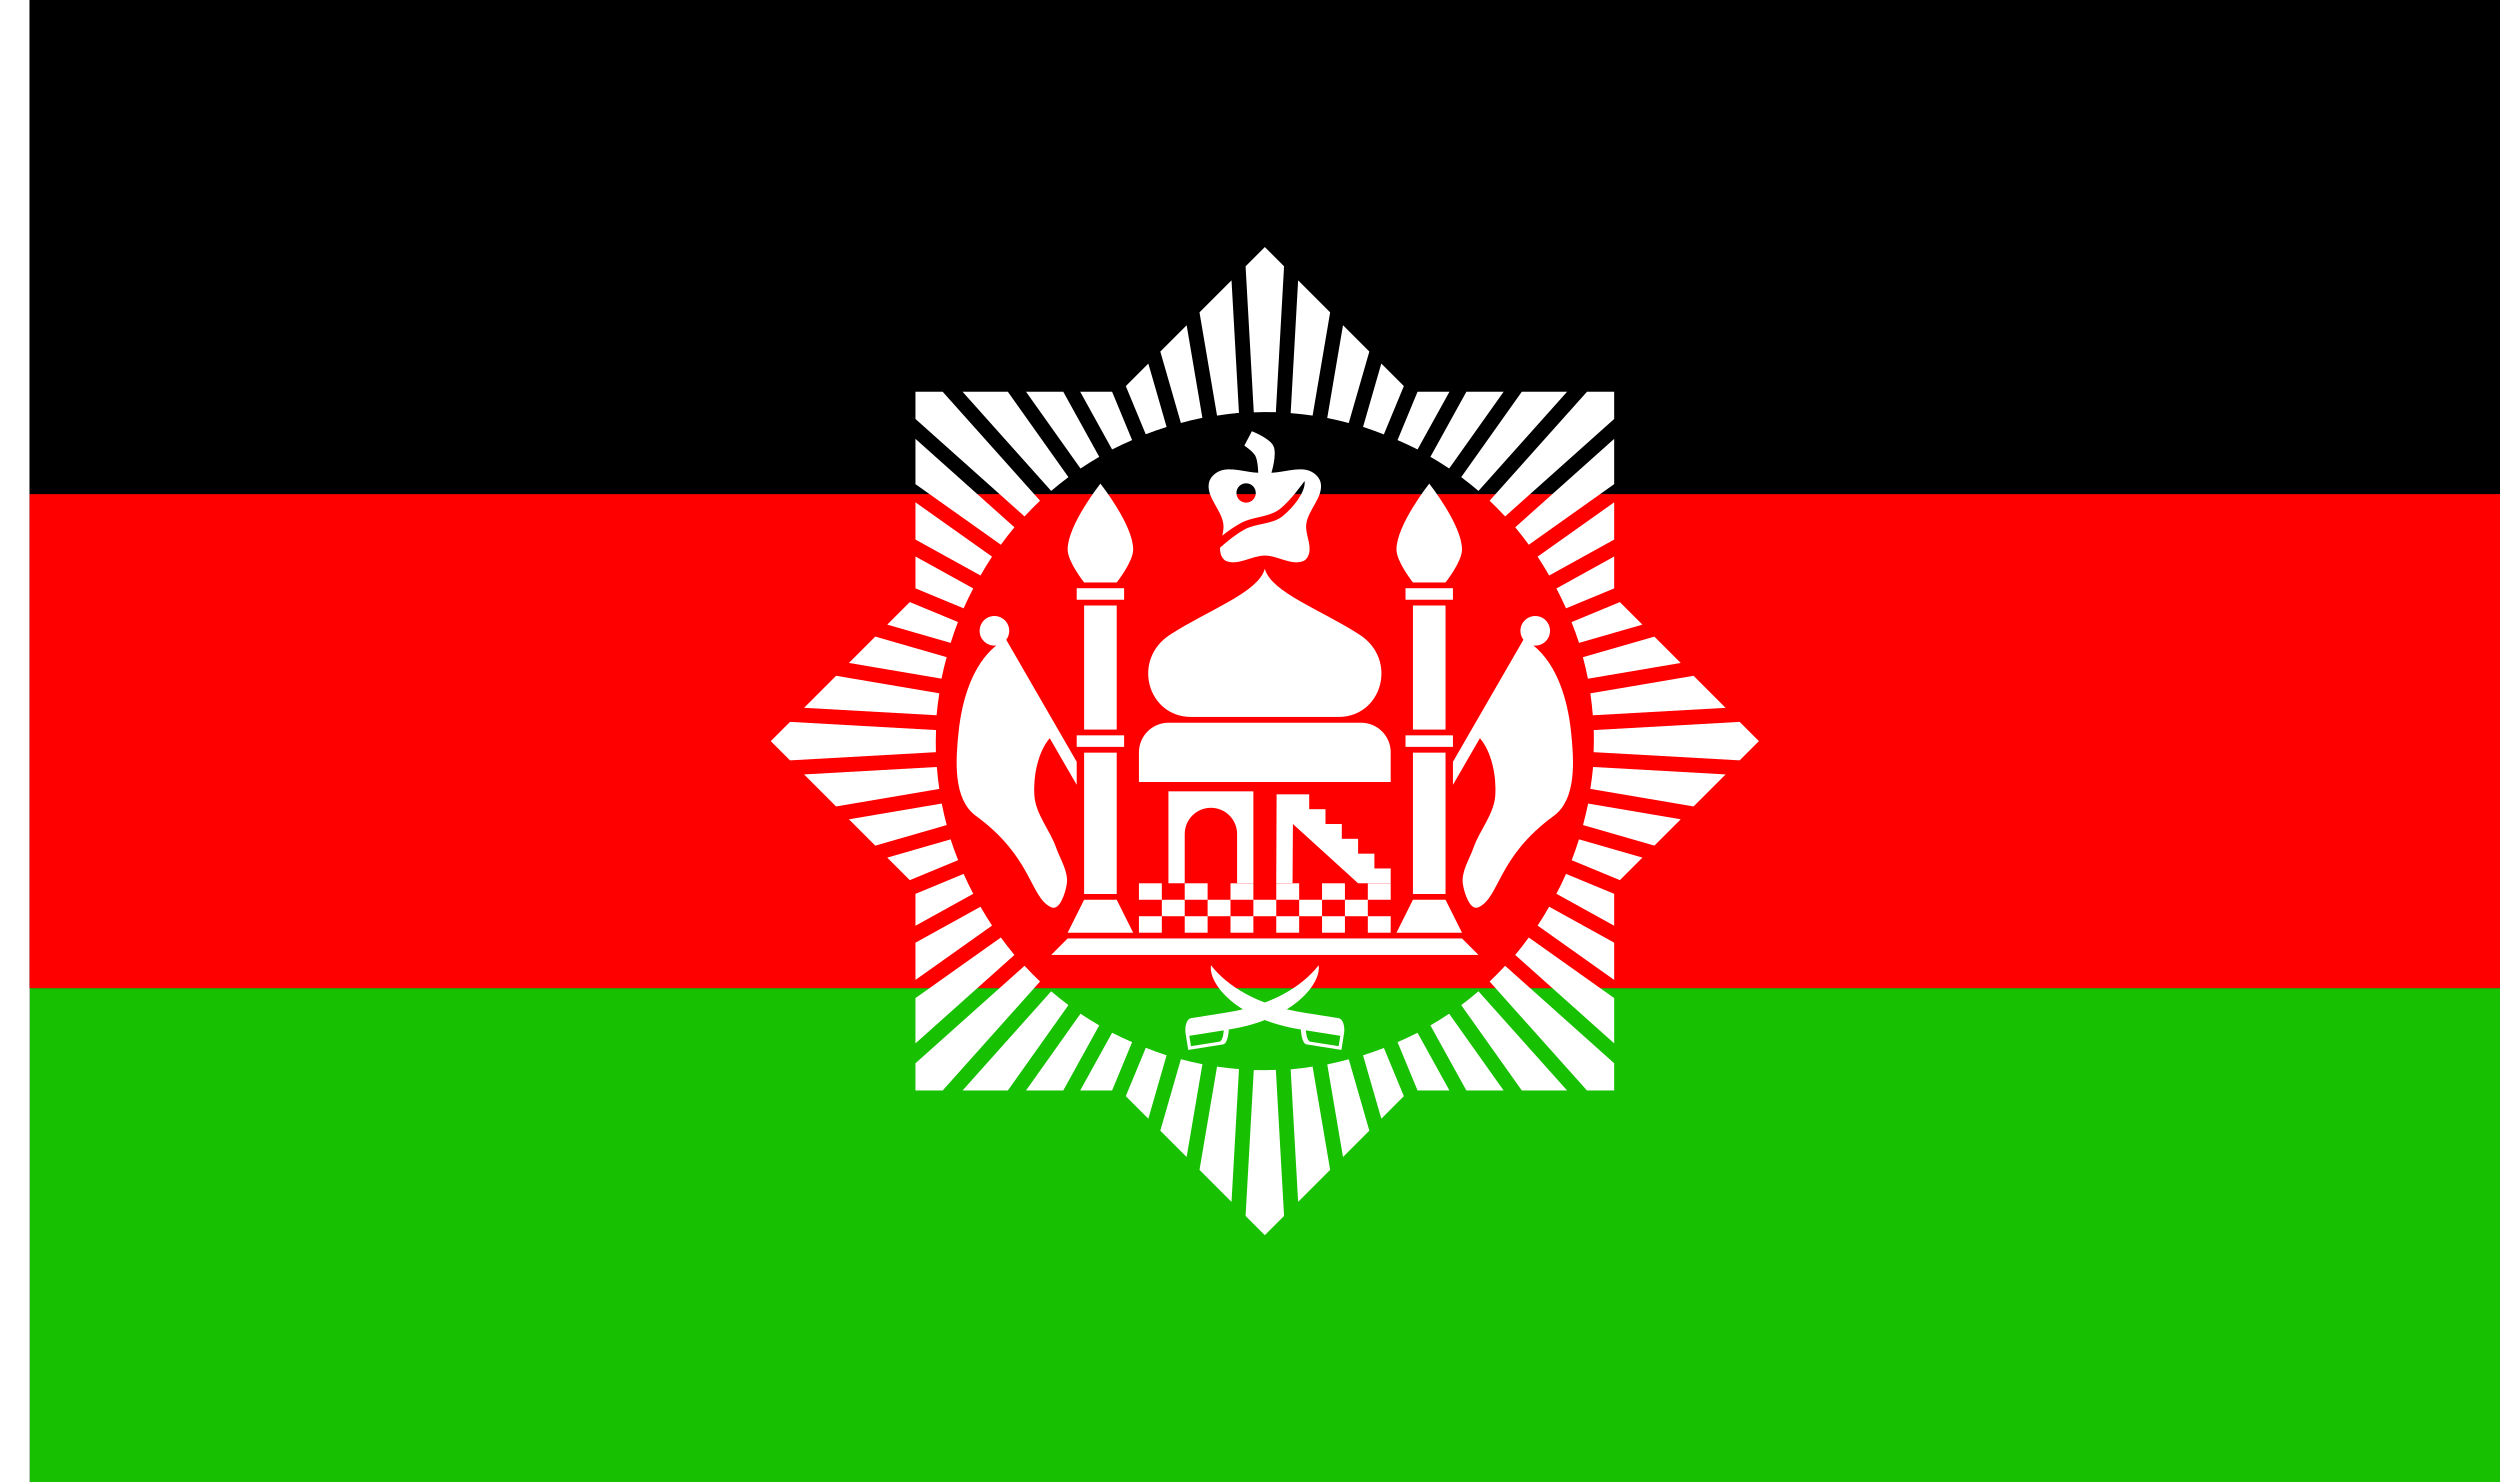 <?xml version="1.0" encoding="UTF-8" standalone="no"?>
<!-- Created with Inkscape (http://www.inkscape.org/) -->

<svg
   xmlns:dc="http://purl.org/dc/elements/1.1/"
   xmlns:cc="http://creativecommons.org/ns#"
   xmlns:rdf="http://www.w3.org/1999/02/22-rdf-syntax-ns#"
   xmlns:svg="http://www.w3.org/2000/svg"
   xmlns="http://www.w3.org/2000/svg"
   xmlns:sodipodi="http://sodipodi.sourceforge.net/DTD/sodipodi-0.dtd"
   xmlns:inkscape="http://www.inkscape.org/namespaces/inkscape"
   width="3036"
   height="1800"
   viewBox="0 0 803.275 476.25"
   version="1.1"
   id="svg8"
   inkscape:export-filename="C:\Users\厂永刄先生\Documents\GXI3CW2\JáÈŭcèŭ\Àfúĥŏ\1929-1.png"
   inkscape:export-xdpi="96"
   inkscape:export-ydpi="96"
   inkscape:version="0.92.4 (5da689c313, 2019-01-14)"
   sodipodi:docname="1928.svg">
  <rect x="0" y="0" width="803.275" height="476.25" fill="#333333" stroke="none"/>
  <defs
     id="defs2" />
  <sodipodi:namedview
     id="base"
     pagecolor="#ffffff"
     bordercolor="#666666"
     borderopacity="1.0"
     inkscape:pageopacity="0.0"
     inkscape:pageshadow="2"
     inkscape:zoom="0.29380764"
     inkscape:cx="1518"
     inkscape:cy="1088.0721"
     inkscape:document-units="px"
     inkscape:current-layer="layer1"
     showgrid="false"
     units="px"
     fit-margin-top="0"
     fit-margin-left="0"
     fit-margin-right="0"
     fit-margin-bottom="0"
     inkscape:showpageshadow="false"
     inkscape:snap-intersection-paths="true"
     inkscape:object-paths="false"
     inkscape:pagecheckerboard="true"
     inkscape:snap-smooth-nodes="false"
     inkscape:window-width="1366"
     inkscape:window-height="745"
     inkscape:window-x="-8"
     inkscape:window-y="-8"
     inkscape:window-maximized="1"
     inkscape:object-nodes="true"
     inkscape:snap-nodes="true"
     showguides="false" />
  <g
     inkscape:label="レイヤー 1"
     inkscape:groupmode="layer"
     id="layer1"
     transform="translate(1064.834,-299.268)">
    <path
       sodipodi:nodetypes="ccccc"
       inkscape:connector-curvature="0"
       id="path830"
       d="m -261.559,775.518 v -158.75 h -793.75 v 158.75 z"
       style="fill:#17c000;fill-opacity:1;stroke:none;stroke-width:0.07;stroke-linecap:butt;stroke-linejoin:miter;stroke-miterlimit:5.333;stroke-dasharray:none;stroke-opacity:1" />
    <g
       id="g1068"
       style="stroke:none;stroke-width:2.381;stroke-miterlimit:4;stroke-dasharray:none;stroke-opacity:1" />
    <path
       sodipodi:nodetypes="ccccc"
       inkscape:connector-curvature="0"
       id="path1079"
       d="m -1064.834,299.268 h 9.525 v 476.25 h -9.525 z"
       style="fill:#ffffff;fill-opacity:1;stroke:none;stroke-width:0.512px;stroke-linecap:butt;stroke-linejoin:miter;stroke-opacity:1" />
    <path
       style="fill:#ff0000;fill-opacity:1;stroke:none;stroke-width:0.07;stroke-linecap:butt;stroke-linejoin:miter;stroke-miterlimit:5.333;stroke-dasharray:none;stroke-opacity:1"
       d="m -261.559,616.768 v -158.75 h -793.75 v 158.75 z"
       id="path843"
       inkscape:connector-curvature="0"
       sodipodi:nodetypes="ccccc" />
    <path
       sodipodi:nodetypes="ccccc"
       inkscape:connector-curvature="0"
       id="path845"
       d="m -261.559,458.018 v -158.75 h -793.75 v 158.75 z"
       style="fill:#000000;fill-opacity:1;stroke:none;stroke-width:0.07;stroke-linecap:butt;stroke-linejoin:miter;stroke-miterlimit:5.333;stroke-dasharray:none;stroke-opacity:1" />
    <g
       id="g1229"
       transform="translate(39.688)">
      <path
         style="opacity:1;fill:#ffffff;fill-opacity:1;fill-rule:evenodd;stroke:none;stroke-width:4.047;stroke-linecap:square;stroke-linejoin:round;stroke-miterlimit:4;stroke-dasharray:none;stroke-dashoffset:0;stroke-opacity:1"
         d="m -758.567,551.451 v -7.409 l -22.644,-39.219 c 1.119,-1.481 1.313,-3.546 0.326,-5.255 -1.315,-2.277 -4.227,-3.058 -6.505,-1.743 -2.277,1.315 -3.058,4.227 -1.743,6.505 0.986,1.708 2.872,2.575 4.713,2.346 -7.717,6.204 -11.035,17.642 -12.085,27.644 -0.964,9.183 -1.875,21.692 5.586,27.132 18.173,13.25 17.292,26.168 24.14,29.327 2.69,1.241 4.537,-4.419 5.005,-7.345 0.647,-4.045 -2.051,-7.943 -3.409,-11.808 -2.006,-5.709 -6.58,-10.72 -6.983,-16.758 -0.422,-6.342 1.209,-14.077 4.935,-18.419 z"
         id="path1174"
         inkscape:connector-curvature="0"
         sodipodi:nodetypes="cccszscsssssscc" />
      <path
         sodipodi:nodetypes="cccccccccccccccccccccccccccccccccccccccccccccccccccccccccccccccccccccccccccccccccccccccccccccccccccccccccccccccccccccccccccccccccccccccccccccccccccccccccccccccccccccccccccccccccccccccccccccccccccccccccccccccccccccccccccccccccccccccccccccccccccccccccccccccccccccccccccccccccccccccccccccccc"
         inkscape:connector-curvature="0"
         id="path821"
         d="m -698.122,696.143 6.183,-6.183 -2.635,-46.925 c -2.365,0.096 -4.732,0.113 -7.098,0.051 l -2.632,46.875 z m -10.699,-10.699 2.396,-42.666 c -2.359,-0.183 -4.712,-0.445 -7.053,-0.786 l -5.634,33.16 z m 21.399,-0.002 10.291,-10.29 -5.637,-33.173 c -2.338,0.374 -4.687,0.67 -7.045,0.887 z m -35.82,-14.419 5.065,-29.812 c -2.322,-0.46 -4.627,-0.998 -6.913,-1.612 l -6.615,22.962 z m 50.24,-5.3e-4 8.461,-8.461 -6.609,-22.938 c -2.283,0.629 -4.586,1.182 -6.907,1.656 z m -62.55,-12.309 5.866,-20.361 c -2.252,-0.731 -4.479,-1.537 -6.677,-2.417 l -6.434,15.532 z m 74.86,-5.3e-4 7.243,-7.244 -6.41,-15.475 c -2.209,0.854 -4.445,1.634 -6.706,2.337 z m 74.823,-9.067 v -8.744 l -35.044,-31.318 c -1.604,1.74 -3.266,3.426 -4.984,5.055 l 31.284,35.007 z m -15.131,0 -28.475,-31.864 c -1.798,1.539 -3.647,3.017 -5.543,4.432 l 19.464,27.432 z m -20.394,0 -17.499,-24.662 c -1.967,1.316 -3.977,2.566 -6.028,3.748 l 11.559,20.914 z m -17.409,0 -10.249,-18.545 c -2.109,1.076 -4.254,2.08 -6.431,3.012 l 6.434,15.532 z m -108.393,0 6.434,-15.532 c -2.177,-0.932 -4.321,-1.937 -6.431,-3.012 l -10.249,18.545 z m -15.687,0 11.559,-20.914 c -2.051,-1.181 -4.061,-2.431 -6.028,-3.748 l -17.499,24.662 z m -17.807,0 19.464,-27.432 c -1.897,-1.415 -3.746,-2.893 -5.543,-4.432 l -28.475,31.864 z m -20.941,0 31.284,-35.007 c -1.717,-1.629 -3.379,-3.315 -4.984,-5.055 l -35.044,31.318 v 8.744 z m 215.762,-15.132 v -14.553 l -27.443,-19.471 c -1.388,1.918 -2.841,3.789 -4.354,5.609 z m -224.506,0 31.797,-28.415 c -1.514,-1.82 -2.966,-3.691 -4.354,-5.609 l -27.443,19.471 z m 224.506,-20.393 v -11.966 l -20.893,-11.547 c -1.169,2.059 -2.408,4.079 -3.712,6.055 z m -224.506,0 24.605,-17.458 c -1.305,-1.976 -2.543,-3.996 -3.712,-6.055 l -20.893,11.547 z m 224.506,-17.409 v -10.244 l -15.475,-6.41 c -0.958,2.165 -1.988,4.298 -3.089,6.394 z m -224.506,0 18.564,-10.26 c -1.101,-2.096 -2.131,-4.229 -3.089,-6.394 l -15.475,6.41 z m -1.822,-14.644 15.532,-6.434 c -0.88,-2.198 -1.686,-4.425 -2.417,-6.677 l -20.36,5.866 z m 228.151,-10e-4 7.244,-7.243 -20.382,-5.872 c -0.704,2.261 -1.483,4.497 -2.337,6.706 z m -239.243,-11.092 22.962,-6.615 c -0.615,-2.285 -1.152,-4.591 -1.612,-6.913 l -29.812,5.065 z m 250.336,-5.3e-4 8.461,-8.461 -29.743,-5.054 c -0.475,2.32 -1.027,4.624 -1.656,6.907 z m 12.591,-12.59 10.29,-10.291 -42.576,-2.391 c -0.217,2.358 -0.513,4.707 -0.887,7.045 z m -275.518,0 33.16,-5.634 c -0.341,-2.342 -0.603,-4.694 -0.786,-7.053 l -42.666,2.396 z m -14.808,-14.808 46.875,-2.632 c -0.063,-2.366 -0.046,-4.733 0.05,-7.098 l -46.925,-2.635 -6.183,6.183 z m 305.134,-4.1e-4 6.183,-6.183 -6.183,-6.183 -46.875,2.632 c 0.063,2.366 0.046,4.733 -0.05,7.098 z m -47.182,-14.486 42.666,-2.396 -10.292,-10.292 -33.16,5.634 c 0.341,2.342 0.603,4.694 0.786,7.053 z m -210.858,-0.006 c 0.217,-2.358 0.513,-4.707 0.887,-7.045 l -33.173,-5.637 -10.291,10.291 z m 209.291,-11.745 29.812,-5.065 -8.463,-8.463 -22.962,6.615 c 0.615,2.285 1.152,4.591 1.612,6.913 z m -207.704,-0.013 c 0.475,-2.32 1.027,-4.624 1.656,-6.907 l -22.938,-6.608 -8.461,8.461 z m 2.948,-11.491 c 0.704,-2.261 1.483,-4.497 2.337,-6.706 l -15.475,-6.41 -7.244,7.244 z m 201.898,-0.006 20.36,-5.866 -7.245,-7.245 -15.532,6.434 c 0.88,2.198 1.686,4.425 2.417,6.677 z m -4.182,-11.101 15.475,-6.41 v -10.244 l -18.564,10.26 c 1.101,2.096 2.131,4.229 3.089,6.394 z m -193.556,0 c 0.958,-2.165 1.988,-4.298 3.089,-6.394 l -18.564,-10.26 v 10.244 z m 188.138,-10.55 20.893,-11.547 V 460.664 l -24.605,17.458 c 1.305,1.976 2.543,3.996 3.712,6.055 z m -182.721,0 c 1.169,-2.059 2.408,-4.079 3.712,-6.055 l -24.605,-17.458 v 11.966 z m 176.171,-9.882 27.443,-19.471 v -14.553 l -31.797,28.415 c 1.514,1.82 2.966,3.691 4.354,5.609 z m -169.621,0 c 1.388,-1.918 2.841,-3.789 4.354,-5.609 l -31.797,-28.415 v 14.553 z m 162.019,-9.095 35.044,-31.318 v -8.744 h -8.744 l -31.284,35.007 c 1.717,1.629 3.379,3.315 4.984,5.055 z m -154.417,0 c 1.604,-1.74 3.266,-3.426 4.984,-5.055 l -31.284,-35.007 h -8.744 v 8.744 z m 145.856,-8.198 28.475,-31.864 h -14.555 l -19.464,27.432 c 1.897,1.415 3.746,2.893 5.543,4.432 z m -137.294,0 c 1.798,-1.539 3.647,-3.017 5.543,-4.432 l -19.464,-27.432 h -14.555 z m 127.877,-7.202 17.499,-24.662 h -11.968 l -11.559,20.915 c 2.051,1.181 4.061,2.431 6.028,3.748 z m -118.46,0 c 1.967,-1.316 3.977,-2.566 6.028,-3.748 l -11.559,-20.915 h -11.968 z m 108.3,-6.117 10.249,-18.545 h -10.246 l -6.434,15.532 c 2.177,0.932 4.321,1.937 6.431,3.012 z m -98.141,0 c 2.109,-1.076 4.254,-2.08 6.431,-3.012 l -6.434,-15.532 h -10.246 z m 87.311,-4.834 6.434,-15.532 -7.245,-7.245 -5.866,20.361 c 2.252,0.731 4.479,1.537 6.677,2.417 z m -76.505,-0.058 c 2.209,-0.854 4.445,-1.634 6.706,-2.337 l -5.872,-20.382 -7.243,7.244 z m 65.231,-3.605 6.615,-22.962 -8.463,-8.462 -5.065,29.812 c 2.322,0.46 4.627,0.998 6.913,1.612 z m -53.94,-0.024 c 2.283,-0.629 4.587,-1.182 6.907,-1.656 l -5.053,-29.743 -8.461,8.461 z m 11.619,-2.356 c 2.338,-0.374 4.687,-0.67 7.045,-0.887 l -2.391,-42.577 -10.291,10.291 z m 30.711,-0.013 5.634,-33.16 -10.292,-10.292 -2.396,42.666 c 2.359,0.183 4.712,0.445 7.053,0.786 z m -18.904,-1.043 c 2.365,-0.096 4.732,-0.113 7.098,-0.05 l 2.632,-46.875 -6.183,-6.183 -6.183,6.183 z"
         style="fill:#ffffff;fill-opacity:1;stroke:none;stroke-width:0.265px;stroke-linecap:butt;stroke-linejoin:miter;stroke-opacity:1" />
      <path
         style="fill:#ffffff;fill-opacity:1;stroke:none;stroke-width:0.265px;stroke-linecap:butt;stroke-linejoin:miter;stroke-opacity:1"
         d="m -761.477,600.807 h 126.711 l 5.292,5.292 h -137.294 z"
         id="path1033"
         inkscape:connector-curvature="0"
         sodipodi:nodetypes="ccccc" />
      <path
         sodipodi:nodetypes="ccccc"
         inkscape:connector-curvature="0"
         id="path1037"
         d="m -756.186,588.371 h 10.473 l 5.292,10.583 h -21.056 z"
         style="fill:#ffffff;fill-opacity:1;stroke:none;stroke-width:0.265px;stroke-linecap:butt;stroke-linejoin:miter;stroke-opacity:1" />
      <path
         style="fill:#ffffff;fill-opacity:1;stroke:none;stroke-width:0.265px;stroke-linecap:butt;stroke-linejoin:miter;stroke-opacity:1"
         d="m -756.186,486.415 h 10.473 c 0,0 5.288,-6.639 5.292,-10.583 0.008,-7.88 -10.528,-21.167 -10.528,-21.167 0,0 -10.536,13.287 -10.528,21.167 0.004,3.944 5.292,10.583 5.292,10.583 z"
         id="path1057"
         inkscape:connector-curvature="0"
         sodipodi:nodetypes="ccacac" />
      <path
         sodipodi:nodetypes="ccccc"
         inkscape:connector-curvature="0"
         id="path1069"
         d="m -758.567,491.971 h 15.236 v -3.704 h -15.236 z"
         style="fill:#ffffff;fill-opacity:1;stroke:none;stroke-width:0.265px;stroke-linecap:butt;stroke-linejoin:miter;stroke-opacity:1" />
      <path
         style="fill:#ffffff;fill-opacity:1;stroke:none;stroke-width:0.265px;stroke-linecap:butt;stroke-linejoin:miter;stroke-opacity:1"
         d="m -758.567,539.245 h 15.236 v -3.704 h -15.236 z"
         id="path1073"
         inkscape:connector-curvature="0"
         sodipodi:nodetypes="ccccc" />
      <path
         sodipodi:nodetypes="ccccc"
         inkscape:connector-curvature="0"
         id="path1077"
         d="m -756.186,533.688 h 10.473 v -39.865 h -10.473 z"
         style="fill:#ffffff;fill-opacity:1;stroke:none;stroke-width:0.265px;stroke-linecap:butt;stroke-linejoin:miter;stroke-opacity:1" />
      <path
         style="fill:#ffffff;fill-opacity:1;stroke:none;stroke-width:0.265px;stroke-linecap:butt;stroke-linejoin:miter;stroke-opacity:1"
         d="m -756.186,586.519 h 10.473 v -45.422 h -10.473 z"
         id="path1086"
         inkscape:connector-curvature="0"
         sodipodi:nodetypes="ccccc" />
      <path
         style="fill:#ffffff;fill-opacity:1;stroke:none;stroke-width:0.265px;stroke-linecap:butt;stroke-linejoin:miter;stroke-opacity:1"
         d="m -640.058,588.371 h -10.473 l -5.292,10.583 h 21.056 z"
         id="path1088"
         inkscape:connector-curvature="0"
         sodipodi:nodetypes="ccccc" />
      <path
         sodipodi:nodetypes="ccacac"
         inkscape:connector-curvature="0"
         id="path1090"
         d="m -640.058,486.415 h -10.473 c 0,0 -5.288,-6.639 -5.292,-10.583 -0.008,-7.88 10.528,-21.167 10.528,-21.167 0,0 10.536,13.287 10.528,21.167 -0.004,3.944 -5.292,10.583 -5.292,10.583 z"
         style="fill:#ffffff;fill-opacity:1;stroke:none;stroke-width:0.265px;stroke-linecap:butt;stroke-linejoin:miter;stroke-opacity:1" />
      <path
         style="fill:#ffffff;fill-opacity:1;stroke:none;stroke-width:0.265px;stroke-linecap:butt;stroke-linejoin:miter;stroke-opacity:1"
         d="m -637.677,491.971 h -15.236 v -3.704 h 15.236 z"
         id="path1092"
         inkscape:connector-curvature="0"
         sodipodi:nodetypes="ccccc" />
      <path
         sodipodi:nodetypes="ccccc"
         inkscape:connector-curvature="0"
         id="path1094"
         d="m -637.677,539.245 h -15.236 v -3.704 h 15.236 z"
         style="fill:#ffffff;fill-opacity:1;stroke:none;stroke-width:0.265px;stroke-linecap:butt;stroke-linejoin:miter;stroke-opacity:1" />
      <path
         style="fill:#ffffff;fill-opacity:1;stroke:none;stroke-width:0.265px;stroke-linecap:butt;stroke-linejoin:miter;stroke-opacity:1"
         d="m -640.058,533.688 h -10.473 v -39.865 h 10.473 z"
         id="path1096"
         inkscape:connector-curvature="0"
         sodipodi:nodetypes="ccccc" />
      <path
         sodipodi:nodetypes="ccccc"
         inkscape:connector-curvature="0"
         id="path1098"
         d="m -640.058,586.519 h -10.473 v -45.422 h 10.473 z"
         style="fill:#ffffff;fill-opacity:1;stroke:none;stroke-width:0.265px;stroke-linecap:butt;stroke-linejoin:miter;stroke-opacity:1" />
      <path
         sodipodi:nodetypes="czczcc"
         inkscape:connector-curvature="0"
         id="path1100"
         d="m -721.81,529.631 c -14,0 -19.209,-18.405 -6.722,-26.458 12.487,-8.054 28.371,-13.559 30.41,-21.167 2.038,7.608 17.923,13.113 30.41,21.167 12.487,8.054 7.278,26.458 -6.722,26.458 z"
         style="fill:#ffffff;fill-opacity:1;stroke:none;stroke-width:0.689px;stroke-linecap:butt;stroke-linejoin:miter;stroke-opacity:1" />
      <path
         style="fill:#ffffff;fill-opacity:1;stroke:none;stroke-width:0.265px;stroke-linecap:butt;stroke-linejoin:miter;stroke-opacity:1"
         d="m -665.029,583.079 h 7.354 v 5.292 h -80.893 v -5.292 h 7.354 v 15.875 h -7.354 v -5.292 h 80.893 v 5.292 h -7.354 z m -7.354,15.875 h -7.354 v -15.875 h 7.354 z m -14.708,0 h -7.354 v -15.875 h 7.354 z m -14.708,0 h -7.354 v -15.875 h 7.354 z m -14.708,0 h -7.354 v -15.875 h 7.354 z"
         id="path1120"
         inkscape:connector-curvature="0"
         sodipodi:nodetypes="ccccccccccccccccccccccccccccccccc" />
      <path
         style="fill:#ffffff;fill-opacity:1;stroke:none;stroke-width:0.265px;stroke-linecap:butt;stroke-linejoin:miter;stroke-opacity:1"
         d="m -707.035,583.079 h 5.237 v -29.547 h -27.298 v 29.547 h 5.237 l 2e-5,-15.842 c 1e-5,-4.646 3.766,-8.413 8.413,-8.413 4.646,0 8.413,3.766 8.413,8.413 z"
         id="path1124"
         inkscape:connector-curvature="0"
         sodipodi:nodetypes="ccccccsssc" />
      <path
         sodipodi:nodetypes="cccccccccccccccccc"
         inkscape:connector-curvature="0"
         id="path1145"
         d="m -689.095,564.029 20.946,19.05 h 10.473 l 2e-5,-4.763 h -5.237 l 2e-5,-4.763 h -5.237 l 2e-5,-4.763 h -5.237 l 2e-5,-4.763 h -5.237 l 2e-5,-4.763 h -5.237 l 2e-5,-4.763 h -10.473 l -0.114,28.575 h 5.237 z"
         style="fill:#ffffff;fill-opacity:1;stroke:none;stroke-width:0.265px;stroke-linecap:butt;stroke-linejoin:miter;stroke-opacity:1" />
      <path
         sodipodi:nodetypes="sssccss"
         inkscape:connector-curvature="0"
         id="path1155"
         d="m -729.044,531.483 h 61.843 c 5.261,0 9.525,4.264 9.525,9.525 v 9.525 h -80.893 v -9.525 c 0,-5.261 4.264,-9.525 9.525,-9.525 z"
         style="fill:#ffffff;fill-opacity:1;stroke:none;stroke-width:0.3px;stroke-linecap:butt;stroke-linejoin:miter;stroke-opacity:1" />
      <path
         sodipodi:nodetypes="cccszscsssssscc"
         inkscape:connector-curvature="0"
         id="path1181"
         d="m -637.677,551.451 v -7.409 l 22.644,-39.219 c -1.119,-1.481 -1.313,-3.546 -0.326,-5.255 1.315,-2.277 4.227,-3.058 6.505,-1.743 2.277,1.315 3.058,4.227 1.743,6.505 -0.986,1.708 -2.872,2.575 -4.713,2.346 7.717,6.204 11.035,17.642 12.085,27.644 0.964,9.183 1.875,21.692 -5.586,27.132 -18.173,13.25 -17.292,26.168 -24.14,29.327 -2.69,1.241 -4.537,-4.419 -5.005,-7.345 -0.647,-4.045 2.051,-7.943 3.409,-11.808 2.006,-5.709 6.58,-10.72 6.983,-16.758 0.422,-6.342 -1.209,-14.077 -4.935,-18.419 z"
         style="opacity:1;fill:#ffffff;fill-opacity:1;fill-rule:evenodd;stroke:none;stroke-width:4.047;stroke-linecap:square;stroke-linejoin:round;stroke-miterlimit:4;stroke-dasharray:none;stroke-dashoffset:0;stroke-opacity:1" />
      <path
         style="fill:#ffffff;fill-opacity:1;stroke:none;stroke-width:0.218px;stroke-linecap:butt;stroke-linejoin:miter;stroke-opacity:1"
         d="m -711.32,630.333 c 0,0 -0.147,3.432 -1.434,3.636 l -9.097,1.441 -0.527,-3.325 z m -12.272,0.851 0.861,5.436 11.188,-1.772 c 1.687,-0.267 1.836,-4.782 1.836,-4.782 20.855,-3.303 29.804,-14.784 28.876,-20.646 -5.183,6.662 -14.875,12.856 -29.737,15.21 l -11.188,1.772 c -1.687,0.267 -2.103,3.096 -1.836,4.783 z"
         id="path1189"
         inkscape:connector-curvature="0"
         sodipodi:nodetypes="cscccscsccsss" />
      <path
         sodipodi:nodetypes="cscccscsccsss"
         inkscape:connector-curvature="0"
         id="path1191"
         d="m -684.924,630.333 c 0,0 0.147,3.432 1.434,3.636 l 9.097,1.441 0.527,-3.325 z m 12.272,0.851 -0.861,5.436 -11.188,-1.772 c -1.687,-0.267 -1.836,-4.782 -1.836,-4.782 -20.855,-3.303 -29.804,-14.784 -28.876,-20.646 5.183,6.662 14.875,12.856 29.737,15.21 l 11.188,1.772 c 1.687,0.267 2.103,3.096 1.836,4.783 z"
         style="fill:#ffffff;fill-opacity:1;stroke:none;stroke-width:0.218px;stroke-linecap:butt;stroke-linejoin:miter;stroke-opacity:1" />
      <path
         sodipodi:nodetypes="ccscssscsscsscsssssssscscsssss"
         inkscape:connector-curvature="0"
         id="path1193"
         d="m -702.286,437.83 -2.417,4.614 c 0,0 2.754,1.852 3.516,3.256 0.883,1.628 0.939,5.476 0.939,5.476 -3.766,-0.097 -8.857,-2.001 -12.346,-0.579 -1.581,0.644 -3.125,2.092 -3.473,3.763 -0.962,4.61 4.061,8.672 4.631,13.346 0.147,1.209 -0.073,2.436 -0.352,3.663 1.877,-1.502 3.829,-2.871 5.961,-4.041 3.694,-2.027 8.441,-1.775 11.959,-4.094 3.538,-2.331 8.527,-9.427 8.527,-9.427 0.439,3.455 -3.632,8.568 -7.126,11.352 -3.371,2.686 -8.438,2.167 -12.209,4.254 -2.839,1.571 -5.374,3.649 -7.824,5.814 -0.032,0.665 0.012,1.324 0.196,1.972 0.263,0.928 0.846,1.944 1.736,2.315 3.867,1.609 8.257,-1.736 12.446,-1.736 4.189,0 8.579,3.346 12.446,1.736 0.891,-0.371 1.473,-1.387 1.736,-2.315 0.866,-3.057 -1.253,-6.339 -0.868,-9.493 0.57,-4.674 5.593,-8.736 4.631,-13.346 -0.349,-1.671 -1.893,-3.118 -3.473,-3.763 -3.489,-1.422 -8.58,0.482 -12.346,0.579 0,0 1.884,-6.026 0.632,-8.621 -1.213,-2.516 -6.921,-4.724 -6.921,-4.724 z m -1.851,16.724 c 1.716,1.3e-4 3.107,1.391 3.107,3.107 1.3e-4,1.716 -1.391,3.107 -3.107,3.107 -1.716,1.4e-4 -3.107,-1.391 -3.107,-3.107 1.3e-4,-1.716 1.391,-3.107 3.107,-3.107 z"
         style="fill:#ffffff;fill-opacity:1;stroke:none;stroke-width:0.265px;stroke-linecap:butt;stroke-linejoin:miter;stroke-opacity:1" />
    </g>
  </g>
</svg>
